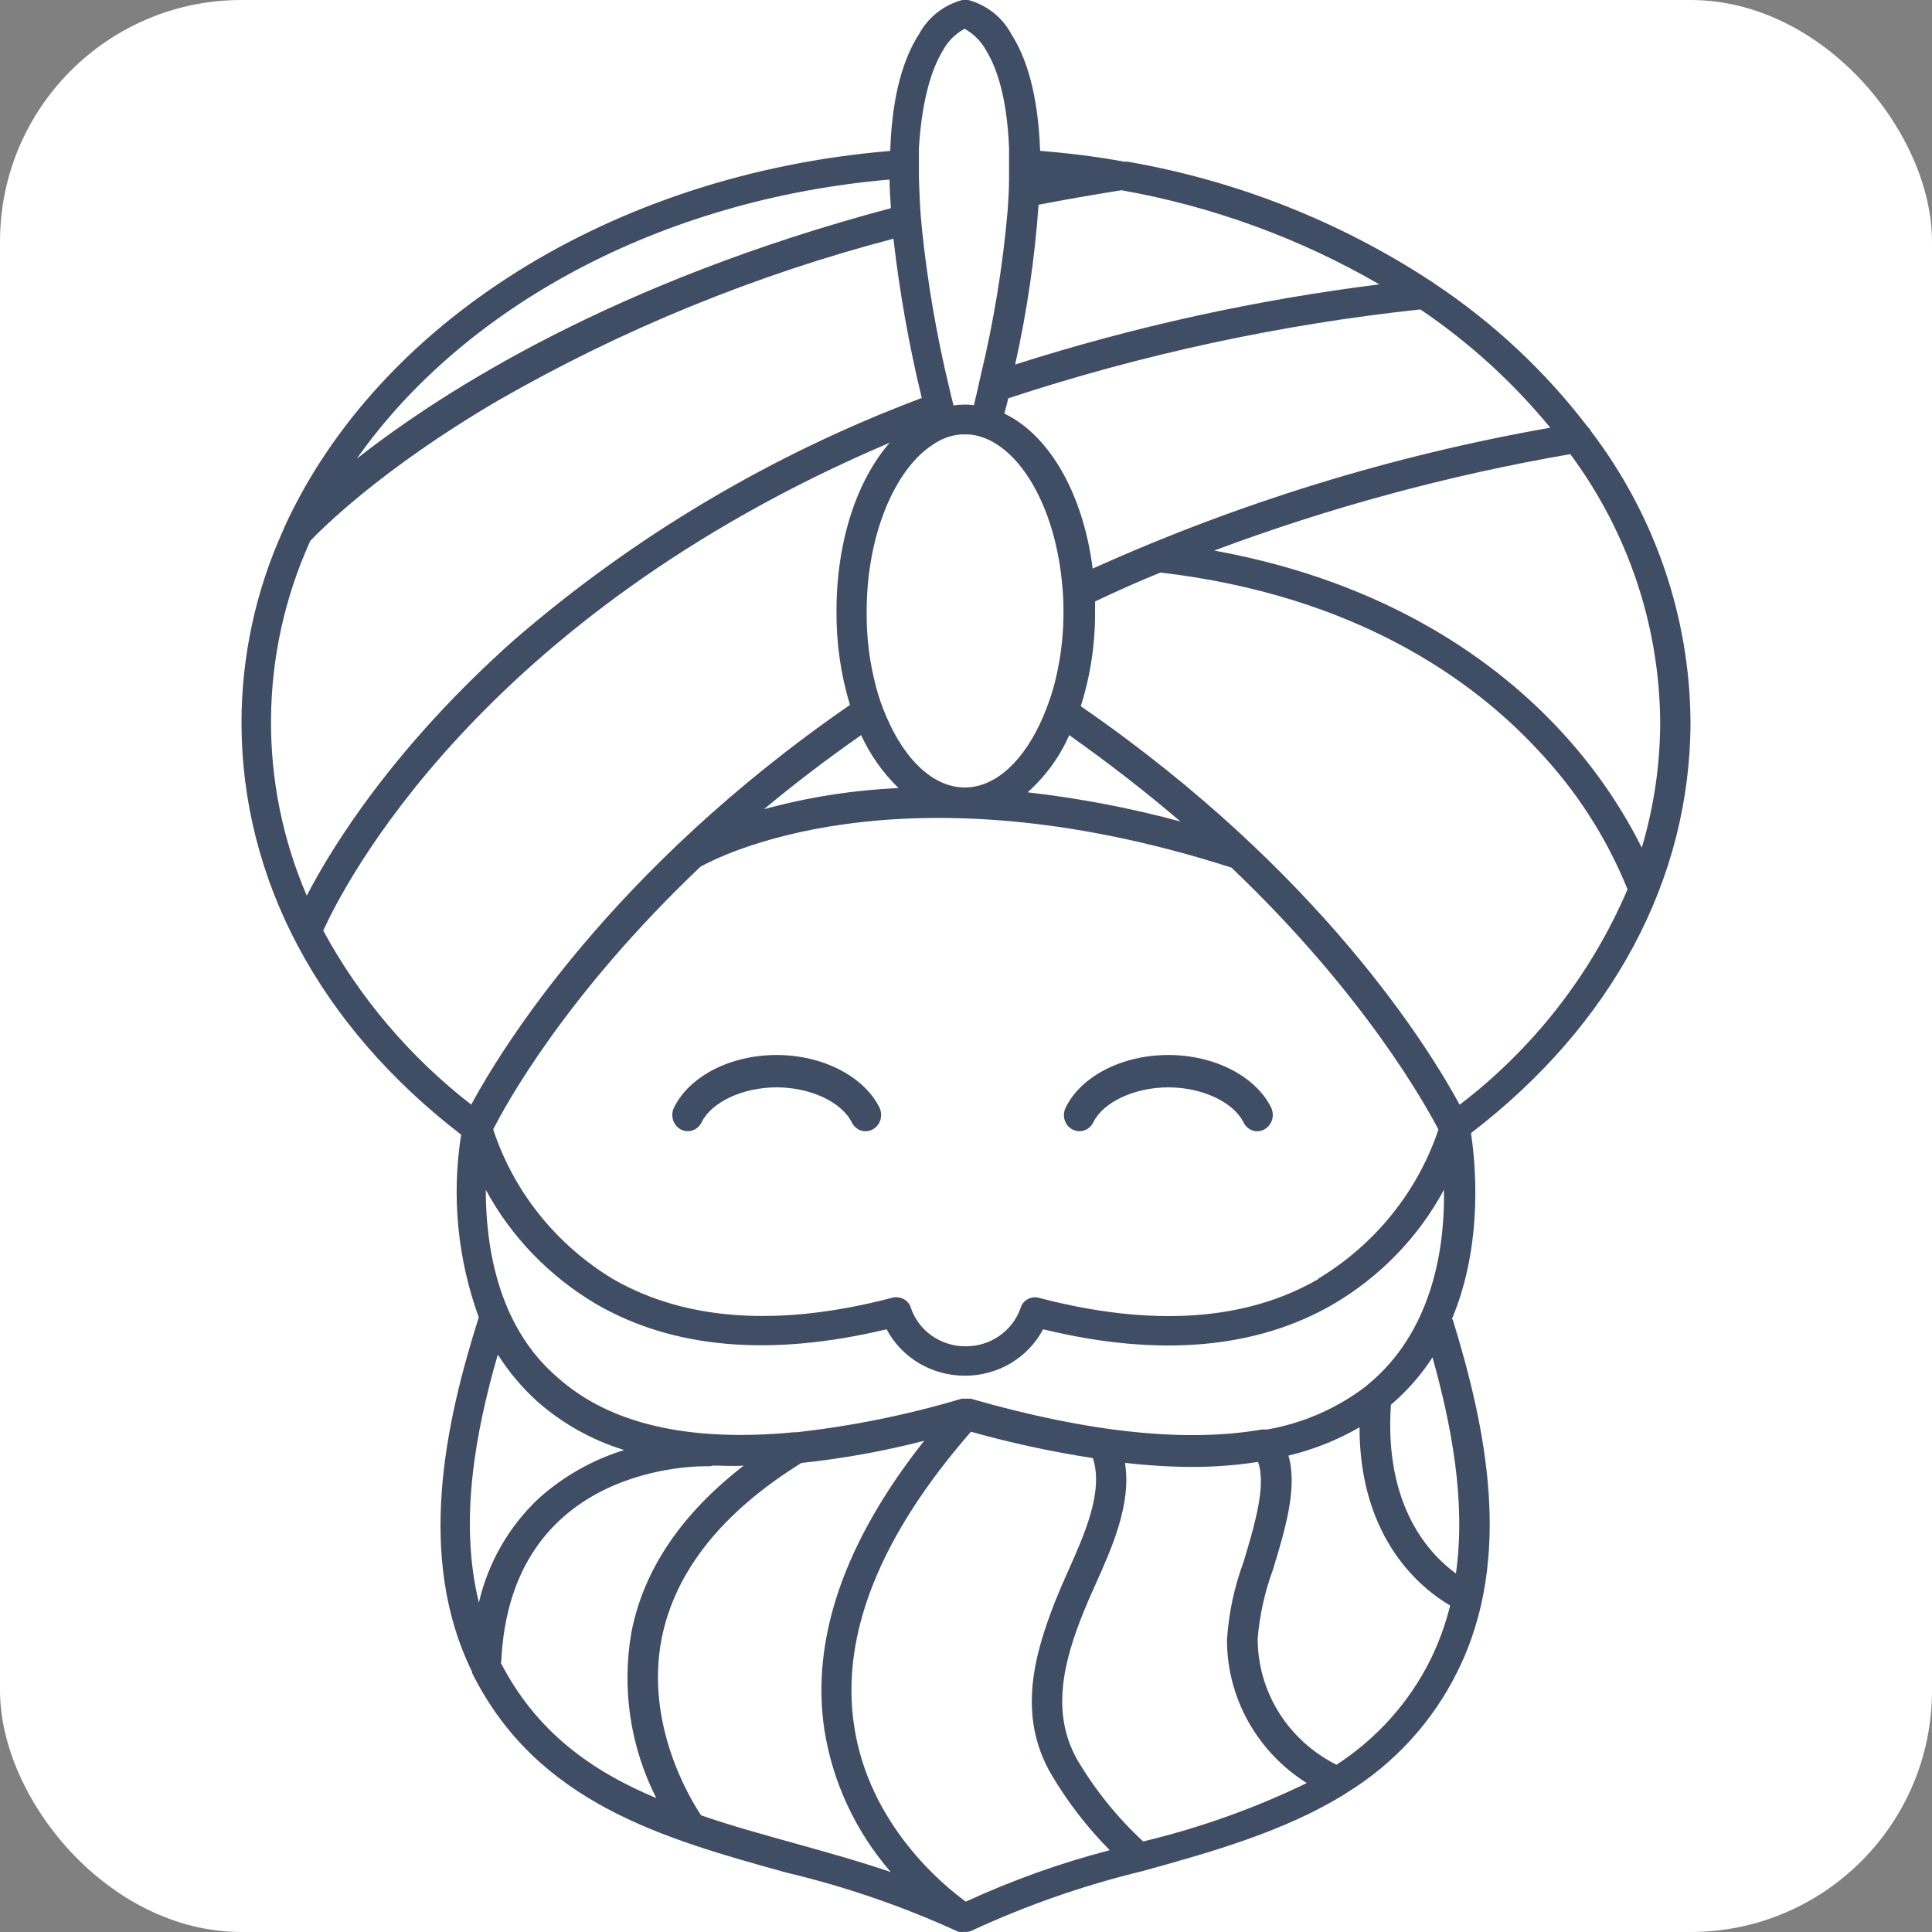 <svg width="32" height="32" viewBox="0 0 32 32" fill="none" xmlns="http://www.w3.org/2000/svg">
<rect x="0" y="0" width="32" height="32" fill="#808080" stroke="none"/>
<rect width="32" height="32" rx="4" fill="white"/>
<path d="M12.863 17.474C12.101 17.474 11.419 17.823 11.163 18.346C11.132 18.409 11.127 18.483 11.148 18.55C11.169 18.618 11.214 18.674 11.275 18.707C11.311 18.726 11.351 18.736 11.392 18.736C11.439 18.736 11.485 18.723 11.526 18.697C11.566 18.671 11.599 18.634 11.62 18.59C11.787 18.25 12.307 18.01 12.863 18.01C13.419 18.01 13.939 18.25 14.108 18.59C14.124 18.621 14.145 18.649 14.17 18.672C14.196 18.695 14.226 18.713 14.258 18.724C14.29 18.735 14.324 18.739 14.358 18.736C14.391 18.733 14.424 18.723 14.454 18.707C14.515 18.674 14.561 18.618 14.582 18.549C14.603 18.481 14.597 18.407 14.566 18.343C14.305 17.823 13.619 17.474 12.863 17.474Z" fill="#3F4E65"/>
<path d="M19.351 17.474C18.589 17.474 17.905 17.823 17.651 18.346C17.635 18.377 17.625 18.411 17.623 18.447C17.62 18.482 17.624 18.517 17.634 18.551C17.645 18.585 17.661 18.616 17.683 18.643C17.706 18.67 17.733 18.692 17.763 18.707C17.799 18.726 17.839 18.736 17.88 18.736C17.927 18.736 17.973 18.723 18.014 18.697C18.054 18.671 18.087 18.634 18.108 18.59C18.275 18.25 18.795 18.01 19.351 18.01C19.907 18.01 20.427 18.25 20.596 18.59C20.611 18.621 20.632 18.649 20.658 18.672C20.683 18.695 20.713 18.713 20.745 18.724C20.777 18.735 20.811 18.739 20.845 18.736C20.878 18.733 20.911 18.723 20.941 18.707C21.002 18.674 21.048 18.617 21.069 18.549C21.09 18.481 21.084 18.407 21.053 18.343C20.795 17.823 20.111 17.474 19.351 17.474Z" fill="#3F4E65"/>
<path d="M28 11.953C27.988 10.221 27.412 8.538 26.357 7.149C26.343 7.12 26.323 7.094 26.299 7.073C25.594 6.149 24.736 5.347 23.762 4.699C23.737 4.679 23.71 4.661 23.682 4.645V4.645C22.172 3.659 20.47 2.99 18.684 2.679H18.662C18.65 2.676 18.638 2.676 18.626 2.679V2.679C18.18 2.596 17.701 2.537 17.228 2.498C17.193 1.533 16.99 0.937 16.751 0.566C16.678 0.428 16.577 0.307 16.455 0.21C16.332 0.113 16.19 0.041 16.038 0H15.978H15.938C15.785 0.041 15.643 0.113 15.52 0.21C15.397 0.307 15.296 0.428 15.222 0.566C14.981 0.937 14.776 1.535 14.745 2.5C10.11 2.885 6.252 5.367 4.713 8.726C4.705 8.743 4.697 8.762 4.691 8.78C4.236 9.783 4.001 10.868 4 11.966C4 14.567 5.291 16.988 7.638 18.794C7.477 19.81 7.578 20.85 7.93 21.819V21.819C7.377 23.565 6.887 25.795 7.819 27.69C7.819 27.696 7.819 27.702 7.819 27.708C8.893 29.869 10.998 30.455 13.033 31.018C14.002 31.248 14.945 31.573 15.848 31.985L15.88 31.998H15.9C15.92 32.001 15.941 32.001 15.962 31.998H15.995C16.036 31.999 16.076 31.989 16.111 31.97C17.015 31.553 17.959 31.224 18.929 30.99C20.088 30.669 21.272 30.334 22.273 29.717L22.302 29.697C23.098 29.208 23.736 28.509 24.143 27.679C25.086 25.782 24.589 23.581 24.068 21.875C24.064 21.863 24.058 21.852 24.05 21.843C24.58 20.58 24.433 19.222 24.364 18.768C26.709 16.971 28 14.554 28 11.953ZM27.498 11.953C27.498 12.659 27.395 13.362 27.193 14.04C26.837 13.329 26.378 12.671 25.831 12.086C24.817 10.994 23.022 9.647 20.111 9.119C22.021 8.404 23.996 7.87 26.009 7.522C26.965 8.811 27.485 10.36 27.498 11.953V11.953ZM25.677 7.084C23.06 7.545 20.513 8.329 18.098 9.418C17.942 8.18 17.38 7.206 16.635 6.85C16.66 6.763 16.68 6.68 16.7 6.597C18.915 5.868 21.203 5.374 23.526 5.125C24.336 5.673 25.06 6.332 25.677 7.084V7.084ZM22.759 22.845L22.625 22.96C22.148 23.326 21.586 23.572 20.989 23.677H20.96H20.913H20.9C19.654 23.895 18.04 23.731 16.076 23.166H16.049H15.951H15.931C15.036 23.433 14.118 23.62 13.189 23.723H13.149C11.408 23.889 10.097 23.587 9.234 22.814C8.233 21.958 8.046 20.615 8.046 19.707C8.47 20.489 9.102 21.143 9.876 21.6C11.158 22.343 12.774 22.474 14.685 22.017C14.808 22.25 14.995 22.444 15.223 22.58C15.452 22.715 15.715 22.787 15.982 22.786V22.786C16.249 22.787 16.512 22.715 16.74 22.58C16.968 22.444 17.154 22.25 17.277 22.017C19.188 22.482 20.806 22.343 22.086 21.6C22.861 21.144 23.494 20.49 23.916 19.707C23.934 20.615 23.747 21.958 22.759 22.845ZM21.644 29.533C20.78 29.952 19.871 30.276 18.934 30.5C18.506 30.103 18.139 29.648 17.844 29.149C17.398 28.365 17.621 27.502 17.953 26.686C18.009 26.546 18.075 26.395 18.147 26.238C18.419 25.633 18.744 24.904 18.633 24.229C18.998 24.272 19.366 24.295 19.734 24.297C20.104 24.298 20.473 24.27 20.837 24.214C20.978 24.603 20.777 25.271 20.597 25.871C20.443 26.286 20.351 26.72 20.323 27.16C20.322 27.632 20.443 28.097 20.674 28.512C20.905 28.927 21.238 29.278 21.644 29.533ZM15.998 31.498C15.637 31.236 14.386 30.225 14.145 28.572C13.922 27.07 14.58 25.437 16.082 23.714C16.746 23.9 17.42 24.046 18.102 24.151V24.151C18.28 24.705 17.966 25.406 17.688 26.029C17.614 26.194 17.545 26.352 17.487 26.498C17.119 27.426 16.854 28.417 17.407 29.38C17.677 29.839 18.004 30.264 18.381 30.645C17.561 30.858 16.763 31.144 15.995 31.498H15.998ZM21.836 21.185C20.637 21.88 19.081 21.984 17.222 21.5C17.189 21.489 17.154 21.485 17.12 21.488C17.085 21.492 17.052 21.502 17.022 21.518C16.992 21.535 16.965 21.557 16.945 21.584C16.924 21.611 16.909 21.642 16.901 21.674C16.835 21.858 16.712 22.016 16.55 22.128C16.388 22.24 16.194 22.3 15.995 22.299C15.796 22.3 15.6 22.24 15.437 22.126C15.274 22.013 15.152 21.851 15.088 21.666C15.08 21.634 15.065 21.605 15.044 21.579C15.023 21.553 14.997 21.532 14.968 21.517C14.936 21.5 14.901 21.49 14.865 21.487C14.829 21.484 14.793 21.488 14.758 21.5C12.904 21.982 11.354 21.877 10.153 21.185C9.212 20.616 8.508 19.738 8.169 18.707C8.372 18.305 9.366 16.48 11.6 14.357C11.838 14.222 14.87 12.597 20.396 14.37C22.614 16.482 23.626 18.327 23.825 18.709C23.48 19.737 22.775 20.612 21.834 21.179L21.836 21.185ZM14.355 10.119C14.355 8.868 14.821 7.767 15.454 7.363C15.523 7.315 15.598 7.276 15.677 7.247C15.755 7.218 15.838 7.201 15.922 7.195H16.016C16.101 7.197 16.185 7.212 16.265 7.241C16.344 7.266 16.419 7.302 16.488 7.346C17.052 7.688 17.489 8.582 17.589 9.645C17.607 9.802 17.615 9.961 17.614 10.119C17.614 10.145 17.614 10.173 17.614 10.202C17.61 10.607 17.553 11.011 17.445 11.403C17.397 11.565 17.34 11.725 17.273 11.881C16.972 12.582 16.502 13.043 15.98 13.043C15.458 13.043 14.988 12.584 14.687 11.883C14.615 11.72 14.556 11.553 14.511 11.381C14.401 10.969 14.349 10.544 14.355 10.119V10.119ZM14.883 13.053C14.129 13.087 13.381 13.204 12.654 13.403V13.403C13.133 13.003 13.67 12.591 14.263 12.176C14.413 12.503 14.623 12.801 14.883 13.053V13.053ZM17.021 13.123C17.317 12.859 17.552 12.536 17.71 12.176C18.379 12.65 18.998 13.132 19.551 13.606C18.721 13.382 17.876 13.221 17.021 13.123ZM16.814 6.038C17.009 5.166 17.139 4.281 17.202 3.391C17.647 3.306 18.104 3.225 18.575 3.151C20.082 3.418 21.528 3.946 22.846 4.71C20.797 4.967 18.778 5.411 16.814 6.038V6.038ZM15.608 0.852C15.69 0.694 15.818 0.563 15.976 0.476C16.133 0.564 16.26 0.694 16.343 0.852C16.508 1.125 16.678 1.609 16.713 2.446C16.713 2.598 16.713 2.762 16.713 2.939V2.989C16.713 3.149 16.7 3.315 16.689 3.498C16.608 4.416 16.459 5.327 16.243 6.223C16.207 6.383 16.172 6.544 16.131 6.712C16.08 6.704 16.028 6.701 15.976 6.701C15.914 6.702 15.853 6.707 15.793 6.715C15.768 6.612 15.741 6.511 15.719 6.409C15.514 5.557 15.365 4.692 15.273 3.821C15.255 3.647 15.242 3.481 15.235 3.323C15.229 3.166 15.222 3.061 15.22 2.939C15.22 2.762 15.22 2.598 15.22 2.448C15.273 1.609 15.445 1.125 15.608 0.852V0.852ZM14.734 2.974C14.734 3.125 14.745 3.284 14.756 3.448C10.182 4.666 7.351 6.466 5.91 7.597C7.676 5.088 10.928 3.302 14.734 2.974ZM5.132 8.966C5.309 8.78 6.298 7.776 8.253 6.632C10.302 5.455 12.504 4.555 14.798 3.954C14.9 4.842 15.057 5.723 15.267 6.592C12.792 7.521 10.507 8.877 8.521 10.595C6.515 12.377 5.494 14.036 5.081 14.835C4.681 13.905 4.479 12.905 4.489 11.896C4.498 10.887 4.718 9.891 5.135 8.968L5.132 8.966ZM5.355 15.412C5.667 14.722 7.903 10.239 14.736 7.333C14.199 7.948 13.855 8.955 13.855 10.117C13.85 10.644 13.925 11.17 14.078 11.676C10.11 14.414 8.302 17.377 7.805 18.296C6.793 17.512 5.958 16.529 5.353 15.412H5.355ZM8.253 22.447C8.431 22.726 8.645 22.981 8.891 23.205C9.308 23.575 9.801 23.852 10.338 24.017V24.017C9.813 24.18 9.331 24.453 8.924 24.817C8.428 25.285 8.083 25.885 7.932 26.544C7.6 25.194 7.874 23.723 8.242 22.447H8.253ZM8.302 27.533C8.445 24.231 11.6 24.282 11.738 24.286C11.761 24.287 11.785 24.283 11.807 24.275V24.275C11.974 24.275 12.146 24.288 12.319 24.275C11.285 25.074 10.659 26 10.458 27.037C10.295 27.972 10.44 28.933 10.87 29.782C9.8 29.334 8.882 28.686 8.291 27.533H8.302ZM11.613 30.068C11.428 29.791 10.679 28.559 10.96 27.133C11.183 26.026 11.956 25.05 13.274 24.231C13.96 24.159 14.639 24.036 15.307 23.864C13.989 25.531 13.43 27.14 13.653 28.642C13.789 29.515 14.17 30.334 14.754 31.007C14.23 30.828 13.695 30.68 13.169 30.533C12.643 30.387 12.105 30.238 11.613 30.068ZM22.142 29.232C21.747 29.036 21.416 28.736 21.184 28.367C20.953 27.998 20.831 27.573 20.831 27.14C20.863 26.752 20.948 26.369 21.083 26.002C21.288 25.33 21.495 24.637 21.341 24.109C21.755 24.011 22.152 23.852 22.518 23.64V23.64C22.518 25.524 23.577 26.334 24.019 26.592C23.943 26.9 23.835 27.199 23.695 27.485C23.344 28.194 22.804 28.797 22.133 29.232H22.142ZM24.123 26.068C23.689 25.756 22.922 24.959 23.038 23.266L23.109 23.205C23.346 22.992 23.554 22.749 23.727 22.482C24.034 23.587 24.286 24.854 24.114 26.068H24.123ZM24.179 18.303C23.691 17.399 21.89 14.447 17.901 11.697C18.063 11.186 18.142 10.654 18.138 10.119C18.138 10.066 18.138 10.012 18.138 9.962C18.488 9.796 18.849 9.634 19.221 9.483C22.469 9.863 24.402 11.276 25.452 12.401C26.098 13.078 26.609 13.868 26.957 14.73C26.357 16.136 25.397 17.367 24.17 18.303H24.179Z" fill="#3F4E65"/>
</svg>

